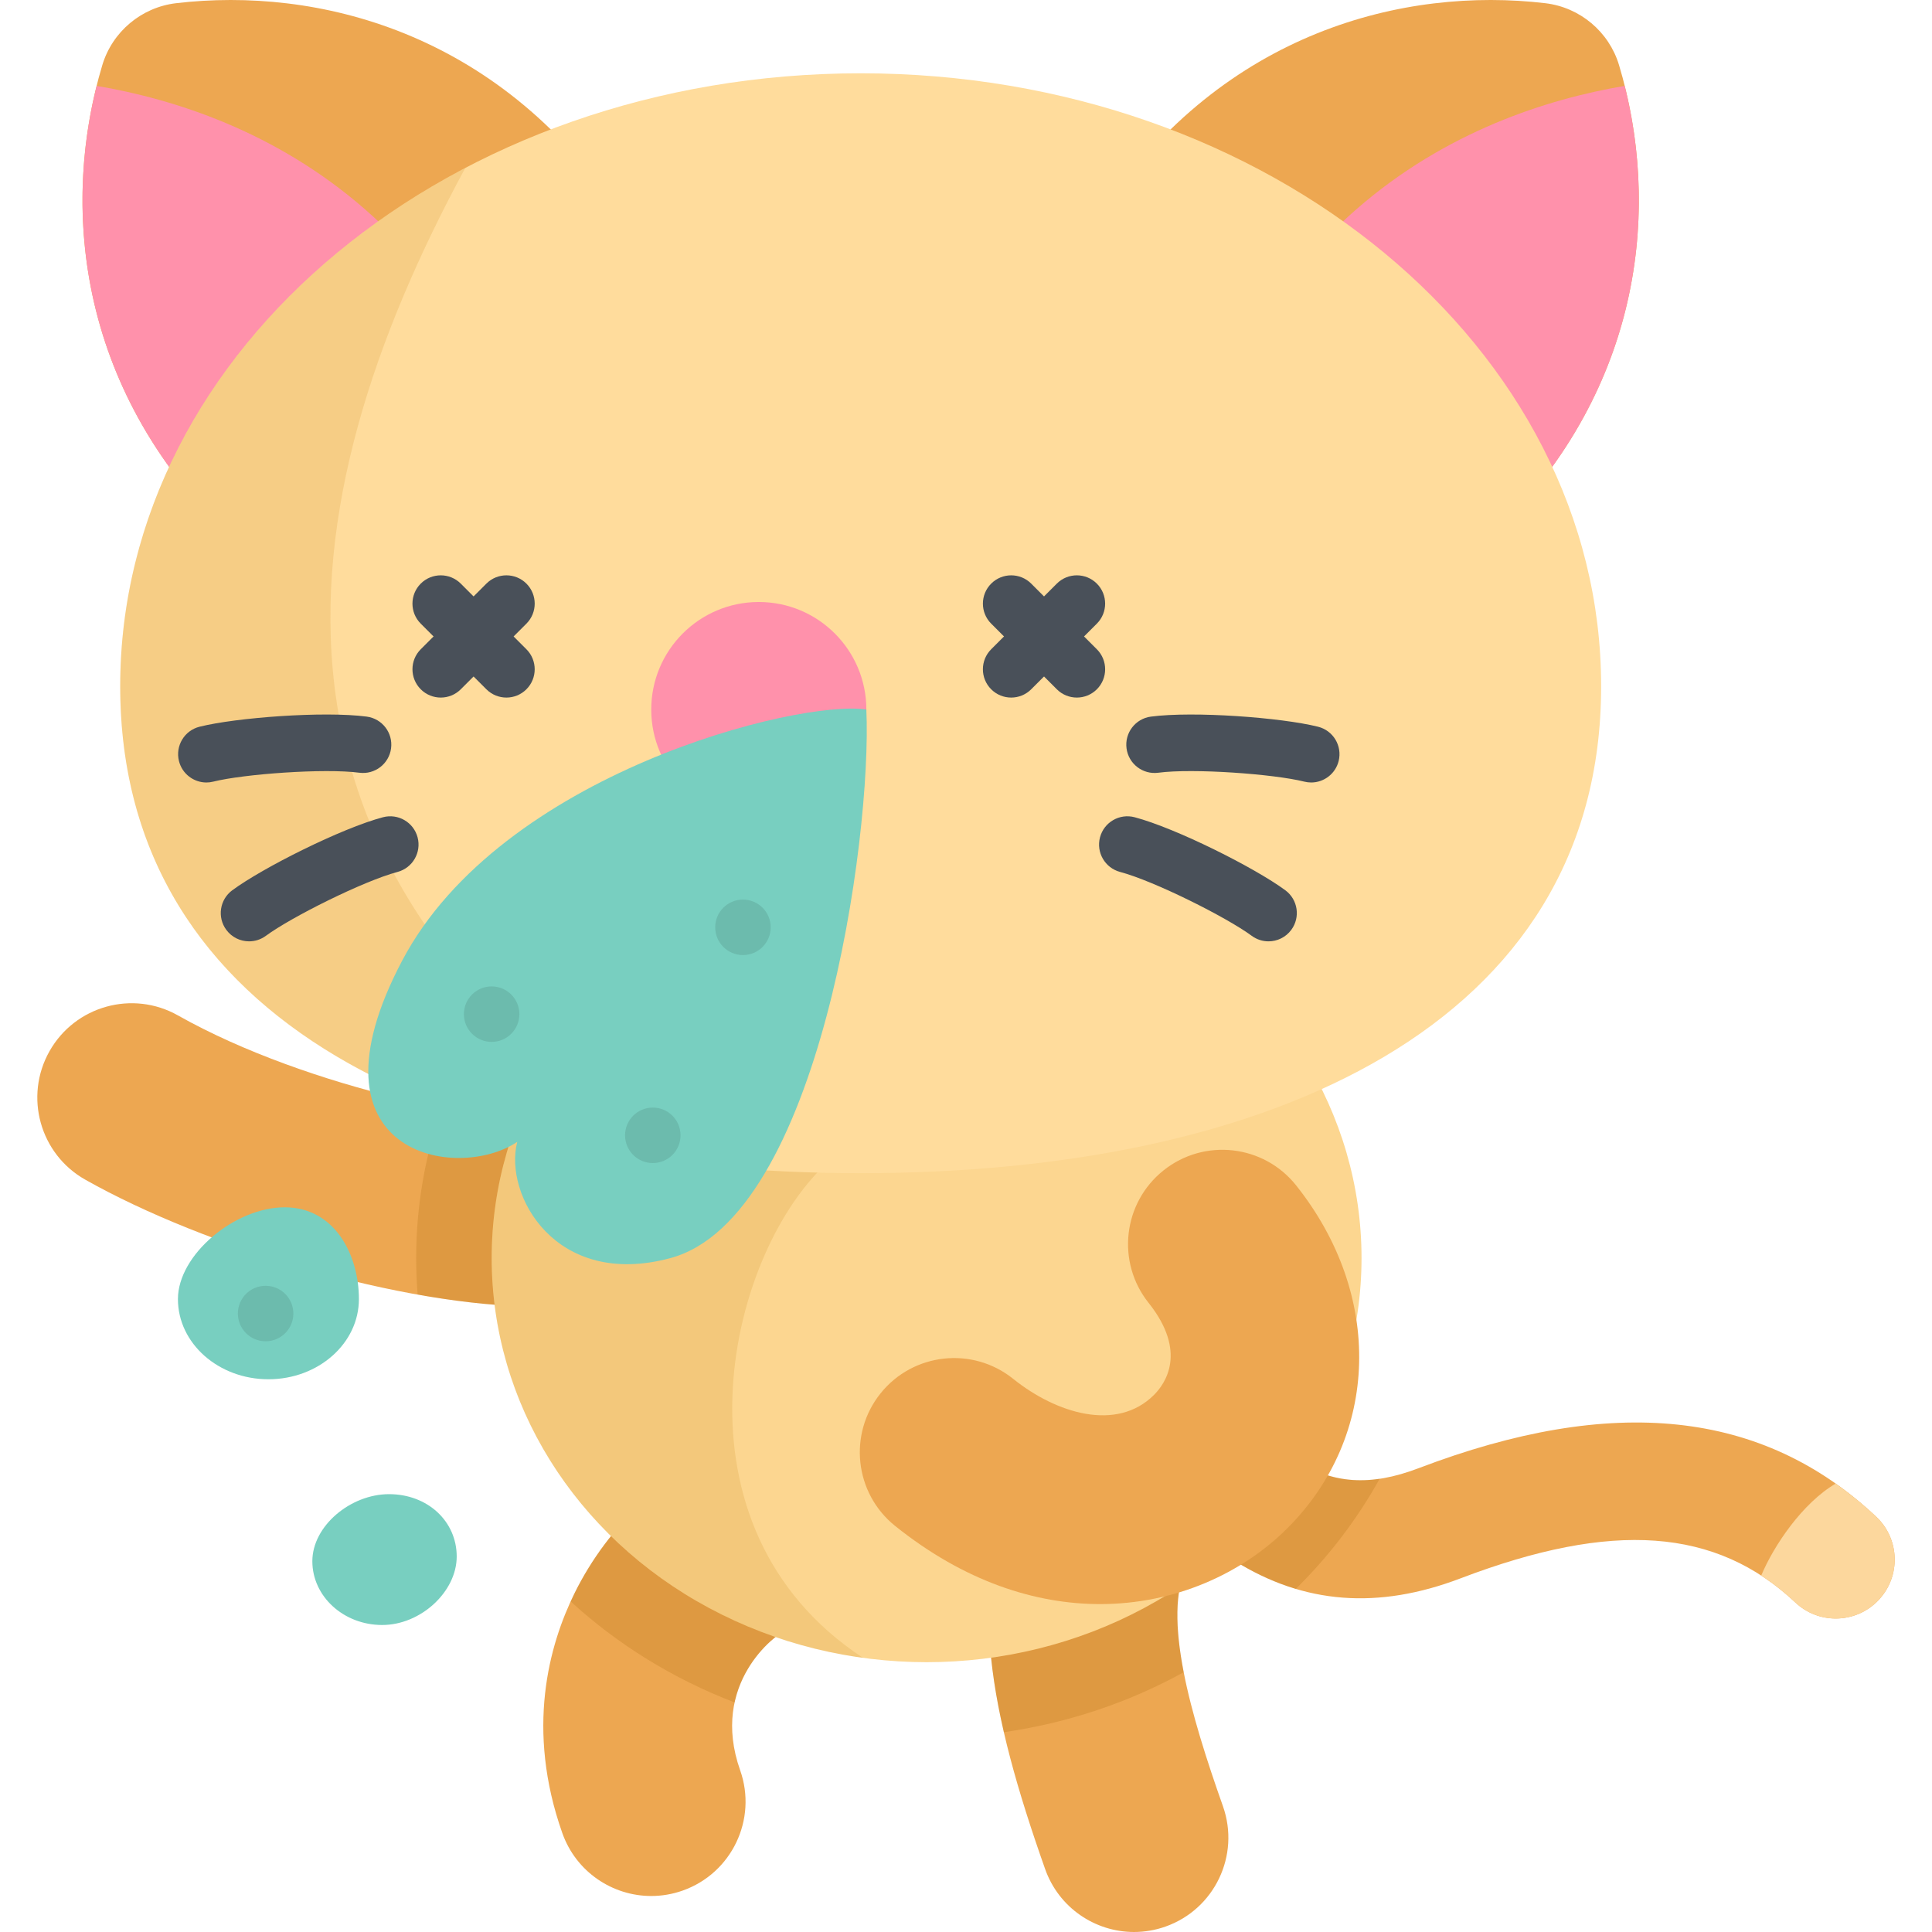 <?xml version="1.0" encoding="iso-8859-1"?>
<!-- Generator: Adobe Illustrator 19.0.0, SVG Export Plug-In . SVG Version: 6.00 Build 0)  -->
<svg version="1.1" id="Capa_1" xmlns="http://www.w3.org/2000/svg" xmlns:xlink="http://www.w3.org/1999/xlink" x="0px" y="0px"
	 viewBox="0 0 512 512" style="enable-background:new 0 0 512 512;" xml:space="preserve">
<path style="fill:#EDA751;" d="M486.492,428.924c4.16,0,8.311-1.652,11.385-4.924c5.908-6.285,5.6-16.17-0.686-22.077
	c-30.072-28.26-69.721-32.461-121.216-12.846c-26.122,9.951-38.866-3.795-62.967-33.308l-0.887-1.086
	c-5.457-6.681-15.297-7.672-21.977-2.215c-6.68,5.458-7.671,15.296-2.215,21.977l0.883,1.081
	c12.15,14.879,23.627,28.932,38.437,38.156c18.359,11.431,37.935,12.933,59.845,4.587c40.291-15.348,67.649-13.369,88.705,6.418
	C478.814,427.521,482.658,428.924,486.492,428.924z"/>
<path style="fill:#FCD79D;" d="M497.191,401.924c-3.446-3.238-7.024-6.145-10.725-8.752c-8.81,5.16-16.431,16.475-19.728,24.378
	c3.149,2.048,6.167,4.419,9.061,7.138c3.015,2.833,6.858,4.237,10.693,4.237c4.16,0,8.311-1.652,11.385-4.924
	C503.784,417.716,503.477,407.831,497.191,401.924z"/>
<g>
	<path style="fill:#EDA751;" d="M300.535,512c2.765,0,5.574-0.462,8.33-1.436c13.012-4.6,19.832-18.878,15.231-31.89
		c-8.487-24.007-16.257-50.359-9.539-63.795c6.172-12.345,1.168-27.356-11.176-33.528c-12.347-6.171-27.356-1.168-33.528,11.176
		c-14.208,28.416-7.429,61.65,7.121,102.805C280.601,505.589,290.242,512,300.535,512z"/>
	<path style="fill:#EDA751;" d="M172.586,502.459c2.765,0,5.575-0.462,8.33-1.436c13.012-4.6,19.831-18.878,15.231-31.89
		c-8.109-22.936,9.353-36.034,12.125-37.088c13.137-4.232,20.316-18.298,16.085-31.435c-4.232-13.138-18.353-20.34-31.488-16.112
		c-16.096,5.185-31.637,19.6-40.559,37.622c-6.865,13.868-13.008,36.171-3.286,63.672
		C152.651,496.048,162.293,502.459,172.586,502.459z"/>
	<path style="fill:#EDA751;" d="M142.526,346.251c6.903,0,13.178-0.586,18.559-1.854c13.433-3.166,21.756-16.623,18.59-30.057
		c-3.166-13.432-16.624-21.749-30.056-18.59c-15.035,3.541-68.024-7.214-102.453-26.649c-12.019-6.787-27.262-2.542-34.047,9.476
		c-6.785,12.019-2.542,27.262,9.477,34.046C54.434,330.597,106.845,346.251,142.526,346.251z"/>
</g>
<g>
	<path style="opacity:0.2;fill:#A35F00;enable-background:new    ;" d="M303.382,381.351c-12.347-6.171-27.356-1.168-33.528,11.176
		c-9.777,19.554-9.616,41.39-3.823,66.518c17.153-2.458,33.252-7.959,47.663-15.889c-2.224-11.409-2.53-21.492,0.864-28.277
		C320.729,402.534,315.726,387.523,303.382,381.351z"/>
	<path style="opacity:0.2;fill:#A35F00;enable-background:new    ;" d="M192.869,384.498c-16.096,5.185-31.637,19.6-40.559,37.622
		c-0.363,0.734-0.724,1.497-1.081,2.277c12.42,11.37,27.148,20.52,43.457,26.763c2.543-11.751,11.648-18.378,13.586-19.115
		c13.137-4.232,20.316-18.298,16.085-31.435C220.125,387.471,206.004,380.27,192.869,384.498z"/>
	<path style="opacity:0.2;fill:#A35F00;enable-background:new    ;" d="M149.618,295.75c-5.993,1.411-18.024,0.545-32.498-2.23
		c-4.423,12.547-6.825,25.951-6.825,39.874c0,3.258,0.132,6.488,0.39,9.686c11.342,2.021,22.204,3.171,31.841,3.171
		c6.903,0,13.178-0.586,18.559-1.854c13.433-3.166,21.756-16.623,18.59-30.057C176.509,300.908,163.05,292.591,149.618,295.75z"/>
	<path style="opacity:0.2;fill:#A35F00;enable-background:new    ;" d="M313.008,355.769l-0.887-1.086
		c-5.457-6.681-15.297-7.671-21.977-2.215c-6.68,5.458-7.671,15.296-2.215,21.977l0.883,1.081
		c12.15,14.879,23.627,28.932,38.437,38.156c5.273,3.283,10.648,5.743,16.149,7.39c8.791-8.658,16.291-18.481,22.222-29.188
		C346.023,394.803,333.696,381.103,313.008,355.769z"/>
</g>
<ellipse style="fill:#FCD690;" cx="245.56" cy="333.39" rx="115.26" ry="107.11"/>
<path style="opacity:0.15;fill:#C17A00;enable-background:new    ;" d="M228.726,439.359
	c-52.671-34.581-36.374-105.964-9.935-130.811l-17.471-74.079c-41.701,16.121-71.024,54.339-71.024,98.926
	C130.295,387.234,173.048,431.788,228.726,439.359z"/>
<g>
	<path style="fill:#EDA751;" d="M291.52,425.101c19.98,0,37.643-8.142,49.563-20.016c24.568-24.474,25.554-61.875,2.398-90.952
		c-8.596-10.798-24.318-12.579-35.116-3.982c-10.796,8.598-12.579,24.32-3.981,35.117c10.352,12.999,4.445,21.4,1.426,24.408
		c-9.862,9.823-25.848,4.932-37.317-4.274c-10.763-8.638-26.492-6.917-35.131,3.847c-8.639,10.762-6.917,26.492,3.846,35.131
		C255.572,419.119,274.398,425.1,291.52,425.101z"/>
	<path style="fill:#EDA751;" d="M298.231,153.317c-22.554-18.925-37.613-50.695-5.8-97.66
		c32.064-47.336,79.803-59.201,117.072-54.81c9.188,1.082,16.898,7.552,19.56,16.412c10.796,35.941,7.4,85.015-33.648,124.811
		C354.687,181.556,320.785,172.243,298.231,153.317z"/>
</g>
<path style="fill:#FF91AB;" d="M430.563,22.759c8.851,35.338,3.846,81.506-35.148,119.312
	c-35.301,34.224-65.468,31.779-87.569,18.198C323.045,57.085,389.443,29.723,430.563,22.759z"/>
<path style="fill:#EDA751;" d="M157.942,153.317c22.554-18.925,37.613-50.695,5.8-97.66C131.678,8.322,83.94-3.544,46.67,0.847
	C37.482,1.93,29.772,8.399,27.111,17.259c-10.796,35.941-7.4,85.015,33.648,124.811
	C101.486,181.556,135.388,172.243,157.942,153.317z"/>
<path style="fill:#FF91AB;" d="M25.61,22.759c-8.851,35.338-3.846,81.506,35.148,119.312c35.301,34.224,65.468,31.779,87.569,18.198
	C133.128,57.085,66.73,29.723,25.61,22.759z"/>
<path style="fill:#FFDC9C;" d="M31.854,181.882c0,89.723,87.856,129.02,196.232,129.02s196.232-39.298,196.232-129.02
	c0-89.723-87.856-162.457-196.232-162.457S31.854,92.159,31.854,181.882z"/>
<path style="opacity:0.15;fill:#C17A00;enable-background:new    ;" d="M123.308,44.507c-54.957,28.79-91.454,79.551-91.454,137.375
	c0,77.129,64.923,116.994,151.994,126.666C58.861,233.889,75.161,133.466,123.308,44.507z"/>
<g>
	<path style="fill:#495059;" d="M267.977,184.864c-1.919,0-3.839-0.732-5.303-2.196c-2.929-2.93-2.929-7.678,0-10.608l17.396-17.396
		c2.929-2.928,7.678-2.928,10.607,0c2.929,2.93,2.929,7.678,0,10.607l-17.396,17.396
		C271.816,184.132,269.897,184.864,267.977,184.864z"/>
	<path style="fill:#495059;" d="M285.374,184.864c-1.919,0-3.839-0.732-5.303-2.196l-17.396-17.396
		c-2.929-2.93-2.929-7.678,0-10.607c2.929-2.928,7.678-2.928,10.607,0l17.396,17.396c2.929,2.93,2.929,7.678,0,10.608
		C289.212,184.132,287.293,184.864,285.374,184.864z"/>
	<path style="fill:#495059;" d="M134.202,184.864c-1.919,0-3.839-0.732-5.303-2.196l-17.397-17.396
		c-2.929-2.93-2.929-7.678,0-10.607c2.929-2.928,7.678-2.928,10.606,0l17.396,17.396c2.929,2.93,2.929,7.678,0,10.608
		C138.041,184.132,136.122,184.864,134.202,184.864z"/>
	<path style="fill:#495059;" d="M116.806,184.864c-1.919,0-3.839-0.732-5.303-2.196c-2.929-2.93-2.929-7.678,0-10.608l17.397-17.396
		c2.929-2.928,7.678-2.928,10.606,0c2.929,2.93,2.929,7.678,0,10.607l-17.396,17.396
		C120.645,184.132,118.725,184.864,116.806,184.864z"/>
	<path style="fill:#495059;" d="M347.482,207.367c-0.603,0-1.214-0.073-1.825-0.226c-8.079-2.02-29.457-3.585-38.698-2.36
		c-4.103,0.545-7.874-2.348-8.417-6.453c-0.542-4.107,2.347-7.876,6.454-8.418c11.317-1.492,34.552,0.242,44.3,2.679
		c4.019,1.005,6.462,5.077,5.457,9.095C353.9,205.092,350.842,207.367,347.482,207.367z"/>
	<path style="fill:#495059;" d="M336.166,249.467c-1.547,0-3.108-0.478-4.448-1.467c-6.701-4.945-25.872-14.535-34.88-16.927
		c-4.003-1.063-6.387-5.17-5.324-9.174c1.063-4.003,5.17-6.384,9.174-5.324c11.032,2.93,31.851,13.388,39.938,19.356
		c3.333,2.46,4.04,7.155,1.581,10.488C340.736,248.412,338.466,249.467,336.166,249.467z"/>
	<path style="fill:#495059;" d="M54.697,207.367c-3.36,0-6.418-2.275-7.271-5.684c-1.004-4.019,1.439-8.09,5.458-9.095
		c9.75-2.436,32.984-4.173,44.3-2.679c4.106,0.542,6.996,4.311,6.454,8.417c-0.542,4.107-4.308,6.998-8.417,6.454
		c-9.244-1.219-30.62,0.341-38.699,2.36C55.911,207.294,55.299,207.367,54.697,207.367z"/>
	<path style="fill:#495059;" d="M66.013,249.467c-2.3,0-4.569-1.055-6.04-3.047c-2.46-3.333-1.752-8.028,1.581-10.488
		c8.086-5.969,28.906-16.428,39.938-19.356c4.003-1.061,8.11,1.321,9.174,5.324c1.063,4.004-1.321,8.11-5.324,9.174
		c-9.008,2.392-28.179,11.98-34.88,16.927C69.121,248.989,67.56,249.467,66.013,249.467z"/>
</g>
<circle style="fill:#FF91AB;" cx="201.09" cy="188.04" r="28.503"/>
<g>
	<path style="fill:#78CFC0;" d="M106.584,254.571c26.184-49.63,105.051-69.279,123.009-66.536
		c1.535,34.14-12.528,134.696-51.878,145.359c-30.452,8.252-44.29-16.745-40.633-30.794
		C121.073,313.354,79.401,306.096,106.584,254.571z"/>
	<path style="fill:#78CFC0;" d="M47.153,344.268c0,11.737,10.737,21.251,23.981,21.251s23.981-9.514,23.981-21.251
		s-6.419-24.319-19.664-24.319S47.153,332.531,47.153,344.268z"/>
	<path style="fill:#78CFC0;" d="M82.774,413.738c0,9.336,8.285,16.904,18.505,16.904s19.754-8.818,19.754-18.154
		s-7.707-16.52-17.927-16.52S82.774,404.403,82.774,413.738z"/>
</g>
<g style="opacity:0.1;">
	<circle cx="130.29" cy="268.76" r="7.352"/>
	<circle cx="196.89" cy="245.75" r="7.352"/>
	<circle cx="173" cy="300.87" r="7.352"/>
	<circle cx="70.39" cy="348.1" r="7.352"/>
</g>
<g>
</g>
<g>
</g>
<g>
</g>
<g>
</g>
<g>
</g>
<g>
</g>
<g>
</g>
<g>
</g>
<g>
</g>
<g>
</g>
<g>
</g>
<g>
</g>
<g>
</g>
<g>
</g>
<g>
</g>
</svg>

